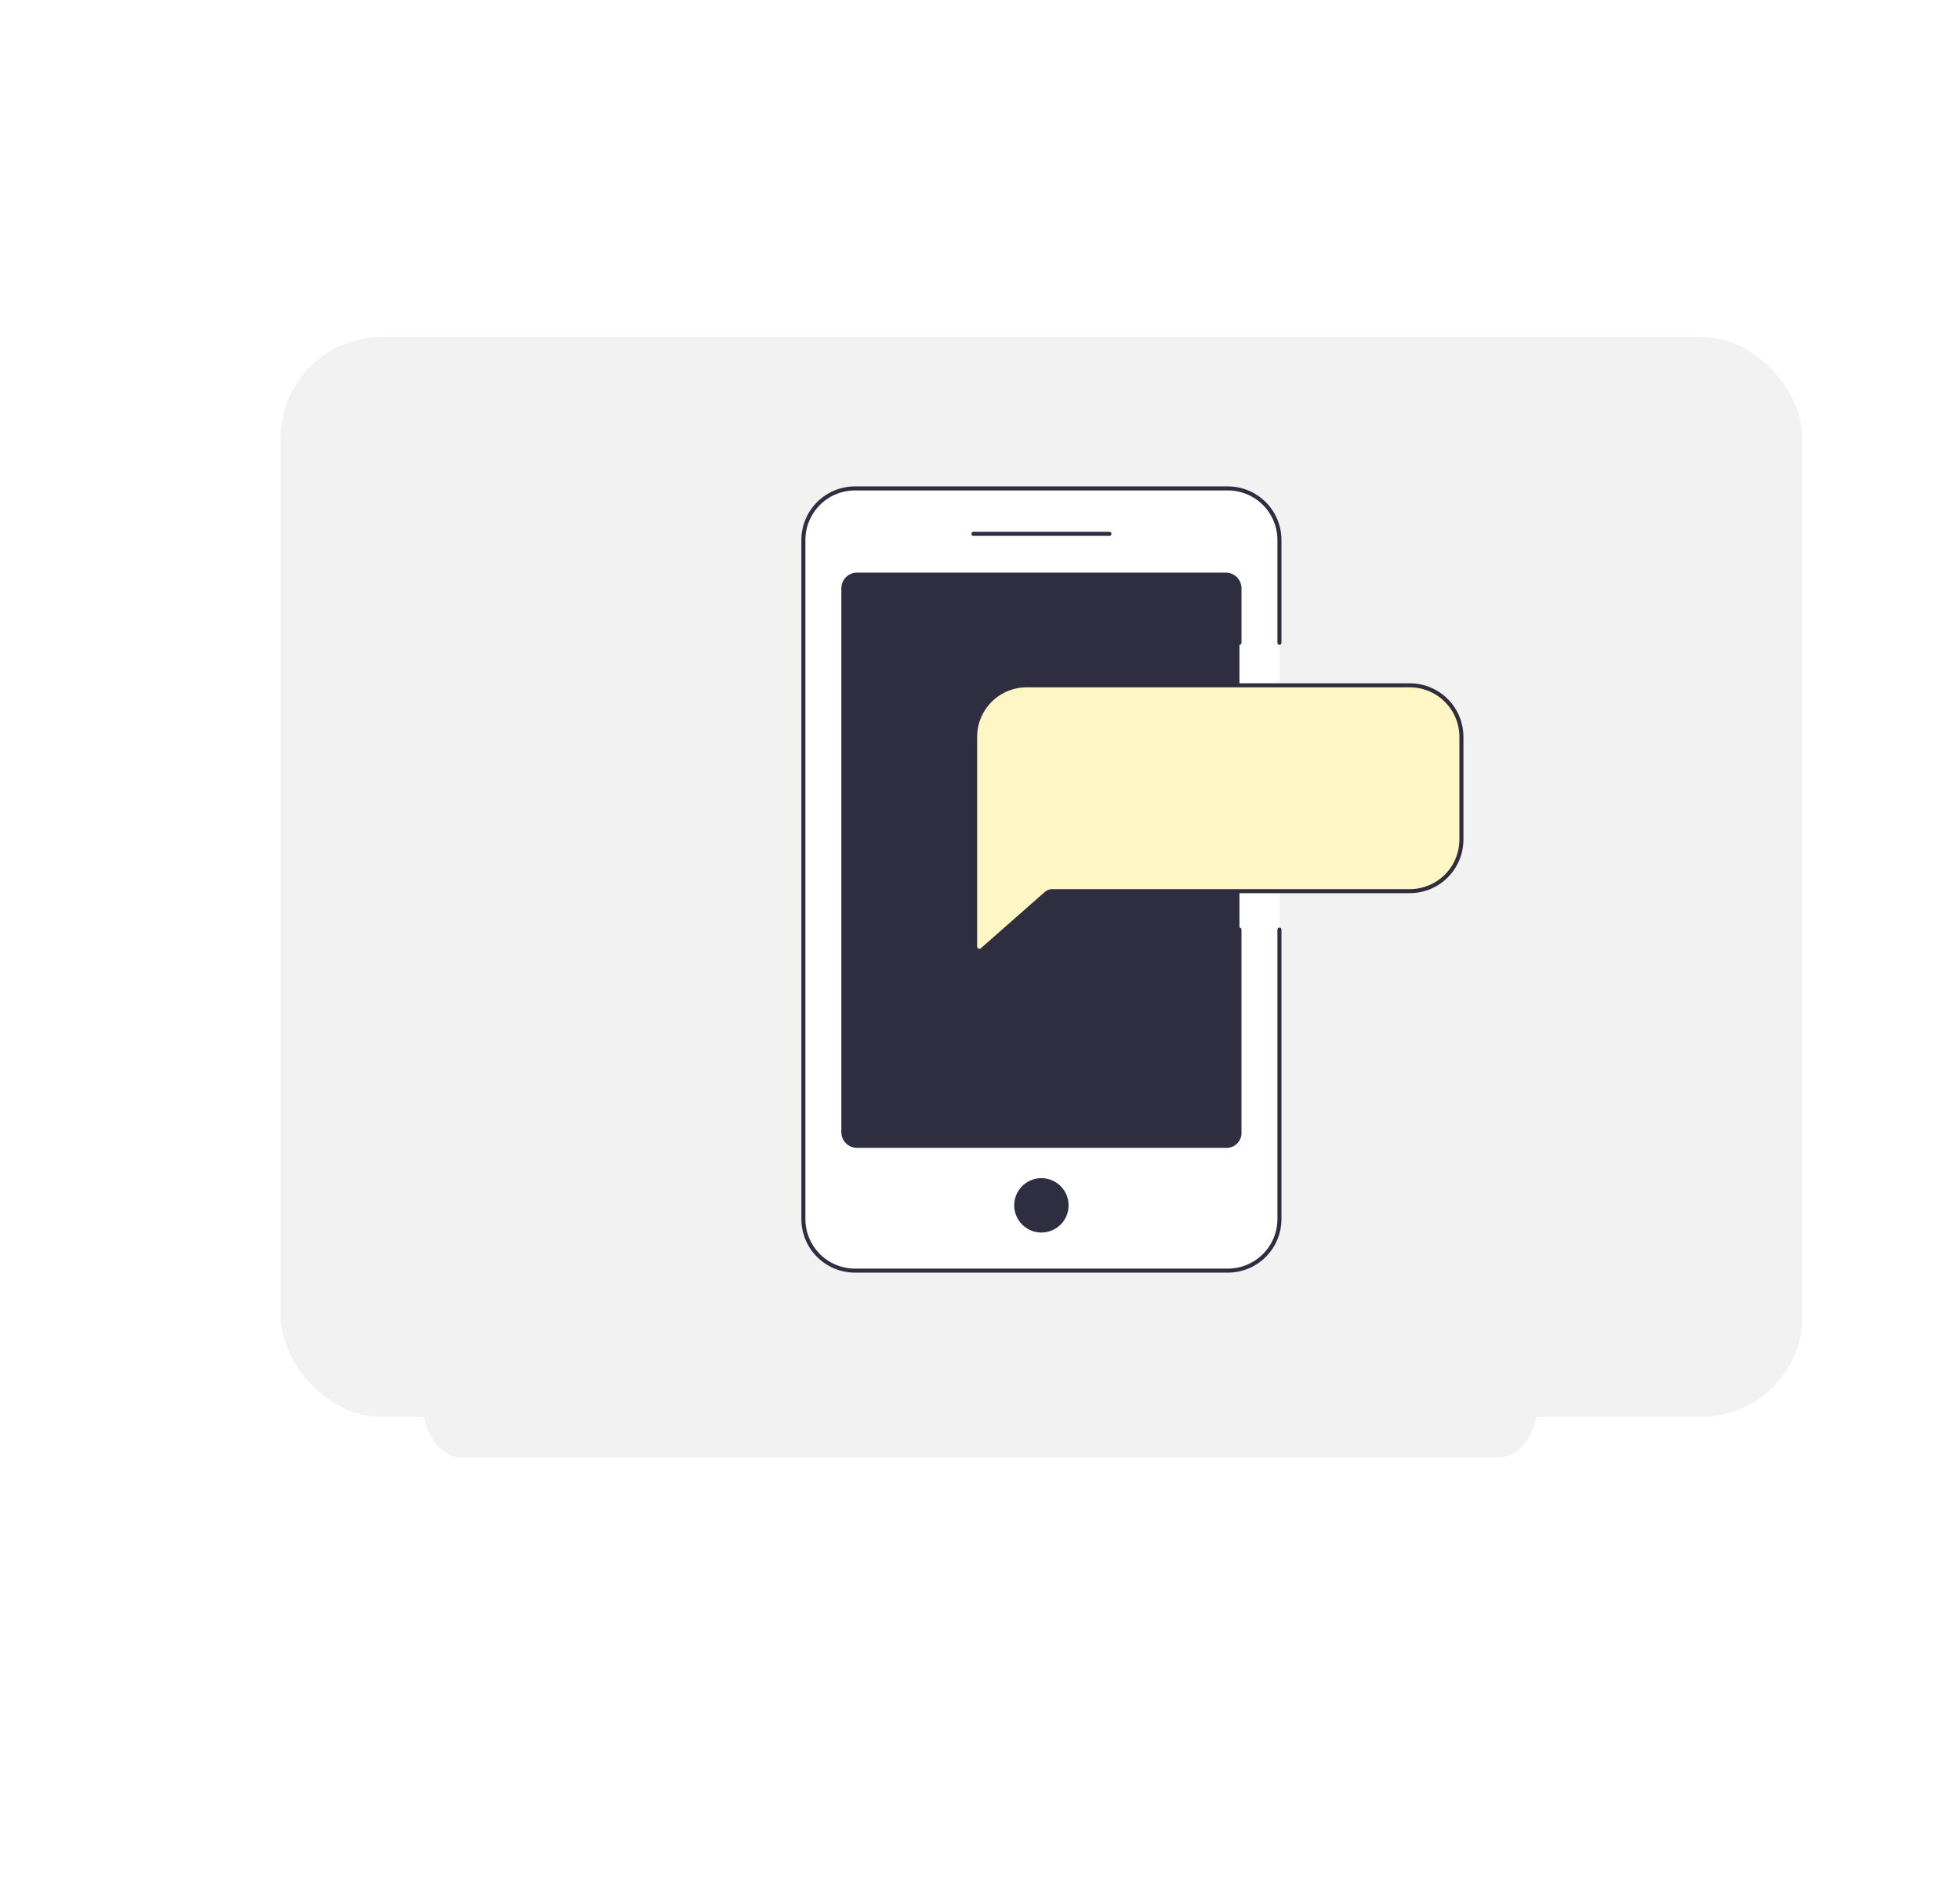 <svg width="971" height="931" viewBox="0 0 971 931" fill="none" xmlns="http://www.w3.org/2000/svg">
<g filter="url(#filter0_d_1085_4)">
<path d="M721.678 188.657H207.831C197.172 188.657 188.531 200.898 188.531 215.997V673.937C188.531 689.036 197.172 701.277 207.831 701.277H721.678C732.337 701.277 740.978 689.036 740.978 673.937V215.997C740.978 200.898 732.337 188.657 721.678 188.657Z" fill="#F2F2F2"/>
</g>
<rect x="139" y="167" width="754" height="535" rx="50.086" fill="#F2F2F2"/>
<path d="M608.35 242H423.495C409.414 242 398 253.414 398 267.495V604.064C398 618.144 409.414 629.558 423.495 629.558H608.35C622.431 629.558 633.845 618.144 633.845 604.064V267.495C633.845 253.414 622.431 242 608.35 242Z" fill="white"/>
<path d="M607.301 567.734H424.544C422.759 567.729 421.048 567.016 419.786 565.753C418.525 564.49 417.814 562.779 417.811 560.993V291.451C417.814 289.665 418.526 287.952 419.789 286.689C421.052 285.425 422.765 284.714 424.551 284.71H607.308C609.094 284.716 610.804 285.428 612.066 286.691C613.328 287.954 614.038 289.666 614.042 291.451V560.993C614.096 561.892 613.958 562.792 613.638 563.634C613.318 564.476 612.823 565.24 612.186 565.876C611.549 566.513 610.784 567.007 609.942 567.326C609.1 567.645 608.2 567.789 607.301 567.734Z" fill="#2F2E41"/>
<path d="M508.571 339.551C501.815 339.57 495.341 342.261 490.564 347.039C485.787 351.816 483.095 358.29 483.076 365.046V468.943C483.071 469.319 483.164 469.69 483.347 470.019C483.53 470.348 483.796 470.623 484.119 470.817C484.442 471.011 484.81 471.116 485.186 471.123C485.562 471.129 485.934 471.037 486.263 470.855L518.131 442.811C518.634 442.327 519.238 441.962 519.899 441.741C520.561 441.521 521.263 441.451 521.956 441.536H698.505C705.261 441.518 711.735 438.826 716.512 434.049C721.289 429.272 723.981 422.798 723.999 416.042V365.053C723.981 358.297 721.289 351.823 716.512 347.046C711.735 342.268 705.261 339.576 698.505 339.558L508.571 339.551Z" fill="#FFF5C5"/>
<path d="M614.035 460.616V560.993C614.089 561.891 613.951 562.791 613.632 563.632C613.312 564.473 612.818 565.237 612.182 565.874C611.545 566.51 610.781 567.004 609.94 567.324C609.099 567.643 608.199 567.781 607.301 567.727H424.544C422.76 567.722 421.051 567.01 419.789 565.749C418.527 564.487 417.816 562.777 417.811 560.993V291.451C417.814 289.665 418.526 287.952 419.789 286.689C421.052 285.425 422.765 284.714 424.551 284.71H607.308C609.094 284.716 610.804 285.428 612.066 286.691C613.328 287.954 614.038 289.666 614.042 291.451V318.484" stroke="#2F2E41" stroke-width="2" stroke-linecap="round" stroke-linejoin="round"/>
<path d="M515.92 610.692C523.362 610.692 529.395 604.659 529.395 597.217C529.395 589.775 523.362 583.742 515.92 583.742C508.478 583.742 502.445 589.775 502.445 597.217C502.445 604.659 508.478 610.692 515.92 610.692Z" fill="#2F2E41"/>
<path d="M482.229 264.502H549.616M633.845 460.615V604.064C633.827 610.819 631.135 617.293 626.358 622.071C621.58 626.848 615.106 629.54 608.35 629.558H423.495C416.739 629.54 410.265 626.848 405.487 622.071C400.71 617.293 398.018 610.819 398 604.064V267.495C398.018 260.739 400.71 254.265 405.487 249.487C410.265 244.71 416.739 242.018 423.495 242H608.35C615.106 242.018 621.58 244.71 626.358 249.487C631.135 254.265 633.827 260.739 633.845 267.495V318.484" stroke="#2F2E41" stroke-width="2" stroke-linecap="round" stroke-linejoin="round"/>
<path d="M508.571 339.551C501.815 339.57 495.341 342.261 490.564 347.039C485.787 351.816 483.095 358.29 483.076 365.046V468.943C483.071 469.319 483.164 469.69 483.347 470.019C483.53 470.348 483.796 470.623 484.119 470.817C484.442 471.011 484.81 471.116 485.186 471.123C485.562 471.129 485.934 471.037 486.263 470.855L518.131 442.811C518.634 442.327 519.238 441.962 519.899 441.741C520.561 441.521 521.263 441.451 521.956 441.536H698.505C705.261 441.518 711.735 438.826 716.512 434.049C721.289 429.272 723.981 422.798 723.999 416.042V365.053C723.981 358.297 721.289 351.823 716.512 347.046C711.735 342.268 705.261 339.576 698.505 339.558L508.571 339.551Z" stroke="#2F2E41" stroke-width="2" stroke-miterlimit="10"/>
<defs>
<filter id="filter0_d_1085_4" x="0.71" y="0.836" width="969.827" height="929.999" filterUnits="userSpaceOnUse" color-interpolation-filters="sRGB">
<feFlood flood-opacity="0" result="BackgroundImageFix"/>
<feColorMatrix in="SourceAlpha" type="matrix" values="0 0 0 0 0 0 0 0 0 0 0 0 0 0 0 0 0 0 127 0" result="hardAlpha"/>
<feOffset dx="20.869" dy="20.869"/>
<feGaussianBlur stdDeviation="104.345"/>
<feComposite in2="hardAlpha" operator="out"/>
<feColorMatrix type="matrix" values="0 0 0 0 0.742 0 0 0 0 0.742 0 0 0 0 0.742 0 0 0 0.35 0"/>
<feBlend mode="normal" in2="BackgroundImageFix" result="effect1_dropShadow_1085_4"/>
<feBlend mode="normal" in="SourceGraphic" in2="effect1_dropShadow_1085_4" result="shape"/>
</filter>
</defs>
</svg>
